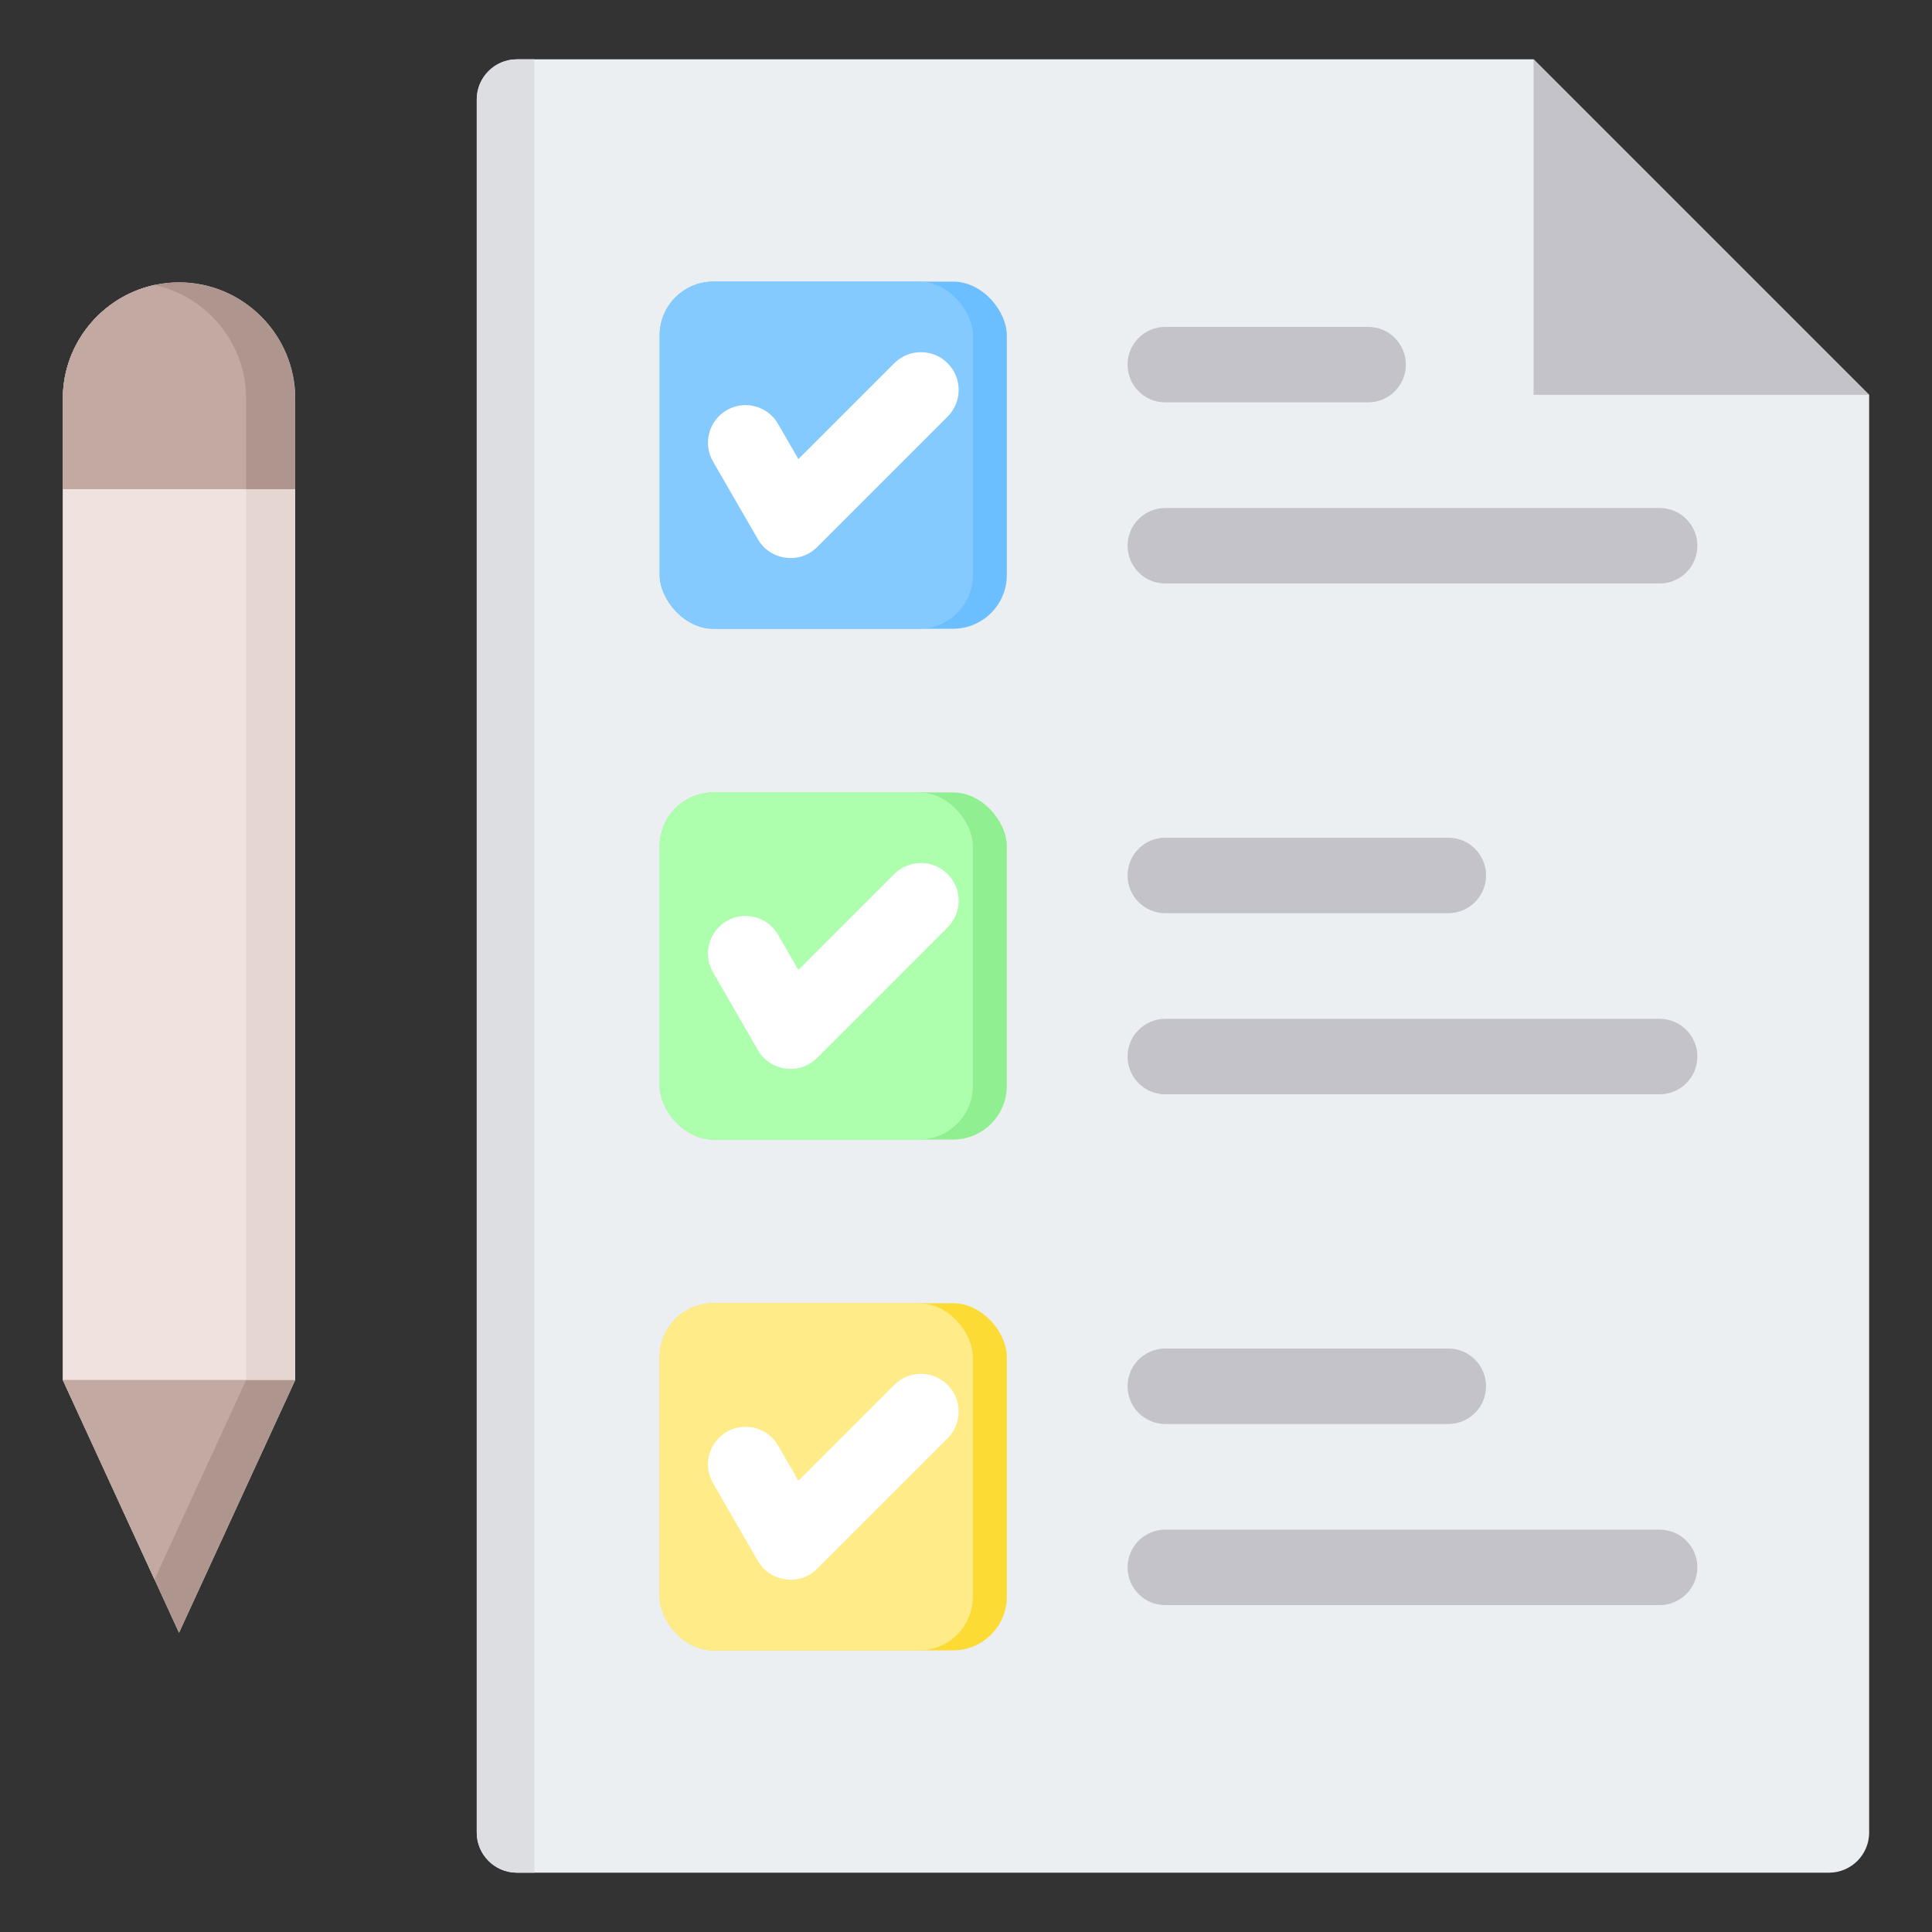 <svg id="Layer_1" viewBox="0 0 512 512" xmlns="http://www.w3.org/2000/svg" data-name="Layer 1"><rect x="0" y="0" width="512" height="512" fill="#333333" stroke="none"/><g fill-rule="evenodd"><path d="m136.973 15.721h269.447l88.924 88.924v381.006c0 5.854-4.775 10.629-10.629 10.629h-347.742c-5.854 0-10.629-4.774-10.629-10.629v-459.301c0-5.854 4.775-10.629 10.629-10.629z" fill="#eceff1"/><path d="m136.973 15.721h4.634v480.558h-4.634c-5.854 0-10.629-4.775-10.629-10.629v-459.3c0-5.854 4.774-10.629 10.629-10.629z" fill="#dddee2"/><path d="m406.42 15.721 88.923 88.924h-88.923z" fill="#c3c3c9"/><path d="m47.446 74.831c16.934 0 30.788 13.855 30.788 30.788v260.111l-30.789 66.972-30.789-66.972v-260.111c0-16.934 13.855-30.788 30.789-30.788z" fill="#e6d6d1"/><path d="m40.945 418.563-24.289-52.833v-260.111c0-14.705 10.449-27.086 24.289-30.091 13.84 3.004 24.288 15.385 24.288 30.091v260.111l-24.289 52.833z" fill="#f0e3df"/><path d="m78.234 365.73-30.789 66.972-30.788-66.972z" fill="#ae958d"/><path d="m40.945 418.563-24.288-52.833h48.577z" fill="#c2a9a1"/><path d="m47.446 74.831c16.934 0 30.788 13.855 30.788 30.788v24.021h-61.577v-24.021c0-16.934 13.855-30.788 30.789-30.788z" fill="#ae958d"/><path d="m65.234 129.64h-48.577v-24.021c0-14.705 10.449-27.086 24.288-30.091 13.84 3.004 24.288 15.385 24.288 30.091v24.021z" fill="#c2a9a1"/></g><rect fill="#6cbfff" height="92" rx="14.249" width="92" x="174.818" y="74.627"/><rect fill="#85caff" height="92" rx="14.249" width="83" x="174.818" y="74.627"/><path d="m188.945 122.282c-2.74-4.768-1.096-10.854 3.672-13.594s10.854-1.096 13.593 3.672l5.373 9.307 25.404-25.404c3.905-3.905 10.236-3.905 14.14 0s3.905 10.236 0 14.14l-34.587 34.587c-4.633 4.626-12.446 3.558-15.703-2.109l-11.893-20.6z" fill="#fff" fill-rule="evenodd"/><path d="m308.817 242c-5.523 0-10-4.477-10-10s4.477-10 10-10h75c5.523 0 10 4.477 10 10s-4.477 10-10 10zm0 48c-5.523 0-10-4.477-10-10s4.477-10 10-10h131c5.523 0 10 4.477 10 10s-4.477 10-10 10z" fill="#c3c3c9" fill-rule="evenodd"/><path d="m308.817 377.373c-5.523 0-10-4.477-10-10s4.477-10 10-10h75c5.523 0 10 4.477 10 10s-4.477 10-10 10zm0 48c-5.523 0-10-4.477-10-10s4.477-10 10-10h131c5.523 0 10 4.477 10 10s-4.477 10-10 10z" fill="#c3c3c9" fill-rule="evenodd"/><path d="m308.817 106.628c-5.523 0-10-4.477-10-10s4.477-10 10-10h53.75c5.523 0 10 4.477 10 10s-4.477 10-10 10zm0 48c-5.523 0-10-4.477-10-10s4.477-10 10-10h131c5.523 0 10 4.477 10 10s-4.477 10-10 10z" fill="#c3c3c9" fill-rule="evenodd"/><rect fill="#90ef90" height="92" rx="14.249" width="92" x="174.818" y="210"/><rect fill="#adffad" height="92" rx="14.249" width="83" x="174.818" y="210"/><path d="m188.945 257.655c-2.74-4.768-1.096-10.854 3.672-13.594s10.854-1.096 13.593 3.672l5.373 9.307 25.404-25.404c3.905-3.905 10.236-3.905 14.14 0 3.905 3.905 3.905 10.236 0 14.14l-34.587 34.587c-4.633 4.627-12.446 3.558-15.703-2.109l-11.893-20.6z" fill="#fff" fill-rule="evenodd"/><rect fill="#fcdb35" height="92" rx="14.249" width="92" x="174.818" y="345.373"/><rect fill="#ffeb87" height="92" rx="14.249" width="83" x="174.818" y="345.373"/><path d="m188.945 393.028c-2.74-4.768-1.096-10.854 3.672-13.594s10.854-1.096 13.593 3.672l5.373 9.307 25.404-25.404c3.905-3.905 10.236-3.905 14.14 0s3.905 10.236 0 14.14l-34.587 34.587c-4.633 4.626-12.446 3.558-15.703-2.109l-11.893-20.6z" fill="#fff" fill-rule="evenodd"/></svg>